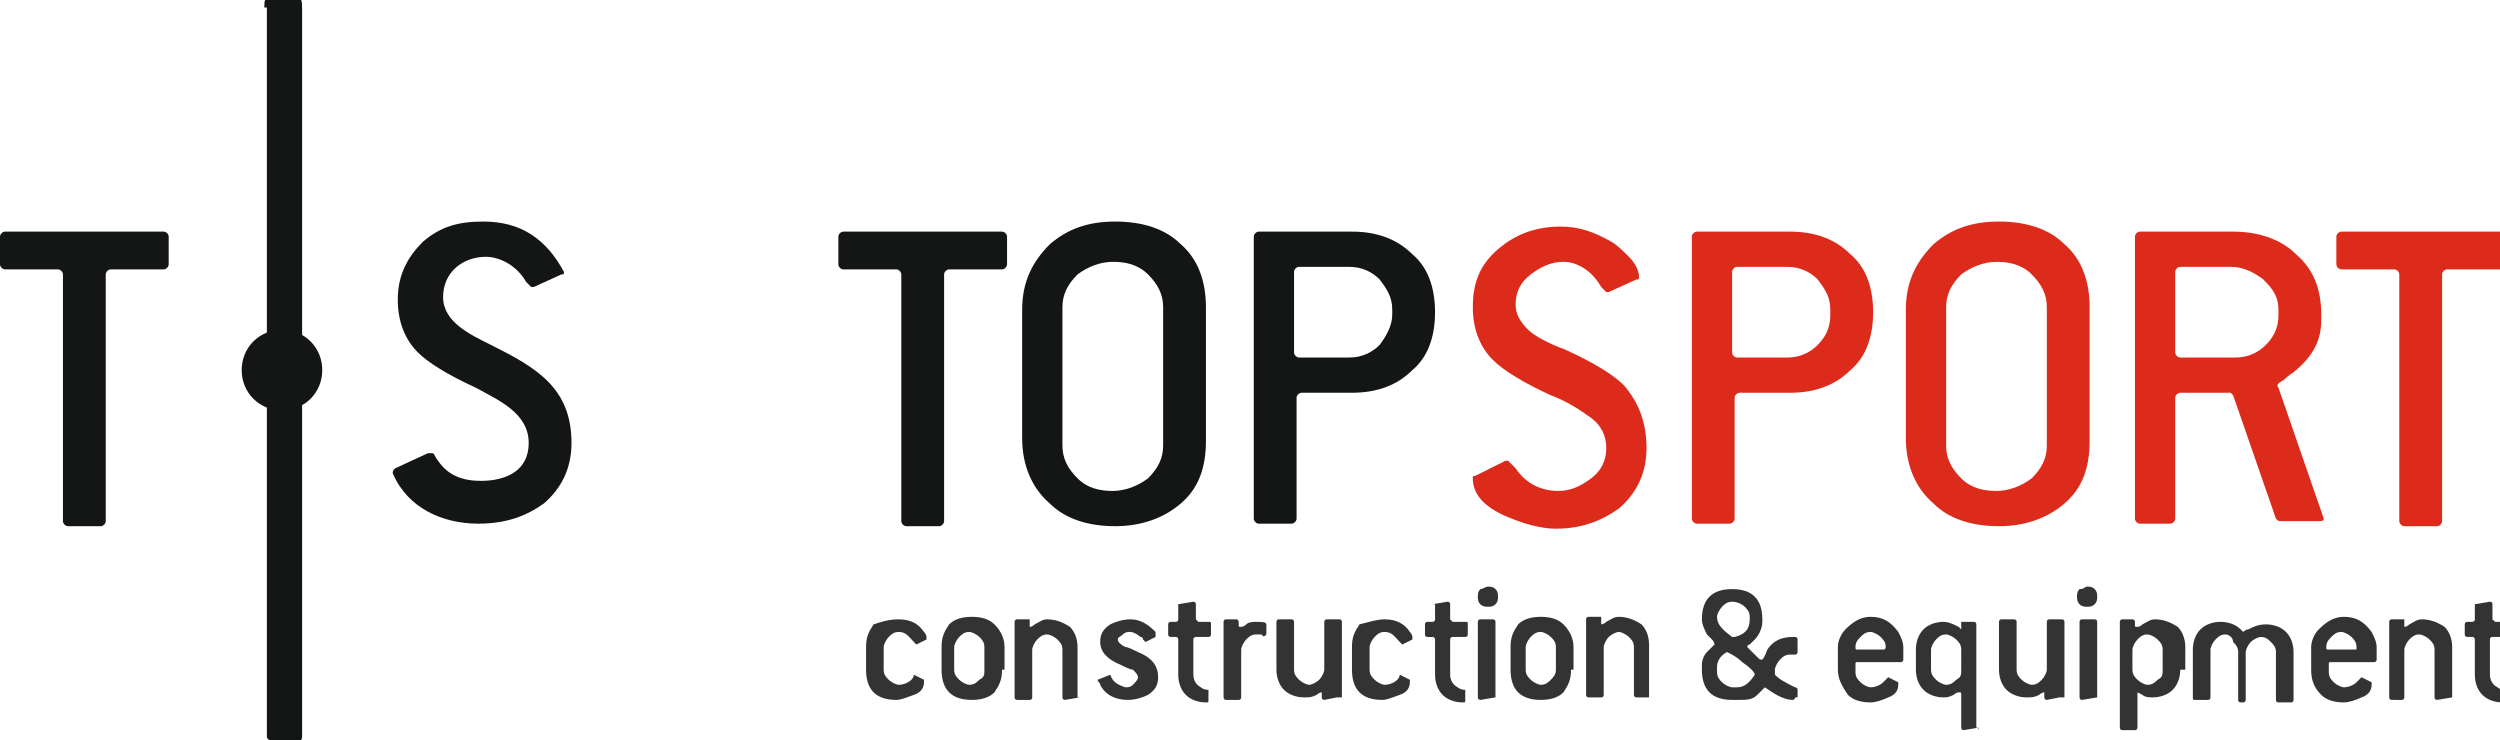 <?xml version="1.0" encoding="utf-8"?>
<!-- Generator: Adobe Illustrator 22.0.1, SVG Export Plug-In . SVG Version: 6.00 Build 0)  -->
<svg version="1.1" id="Слой_1" xmlns="http://www.w3.org/2000/svg" xmlns:xlink="http://www.w3.org/1999/xlink" x="0px" y="0px"
	 viewBox="0 0 99.3 29.4" style="enable-background:new 0 0 99.3 29.4;" xml:space="preserve">
<style type="text/css">
	.st0{fill:#141515;}
	.st1{fill-rule:evenodd;clip-rule:evenodd;fill:#141515;}
	.st2{fill:#DC2A1B;}
	.st3{fill:#333333;}
</style>
<path class="st0" d="M6.7,10.5c0,0.1-0.1,0.2-0.2,0.2H4.4c-0.1,0-0.2,0.1-0.2,0.2v9.8c0,0.1-0.1,0.2-0.2,0.2H2.7
	c-0.1,0-0.2-0.1-0.2-0.2v-9.8c0-0.1-0.1-0.2-0.2-0.2H0.2c-0.1,0-0.2-0.1-0.2-0.2V9.4c0-0.1,0.1-0.2,0.2-0.2h6.3
	c0.1,0,0.2,0.1,0.2,0.2V10.5z"/>
<path class="st0" d="M22.7,17.6c0,1-0.4,1.8-1.1,2.4c-0.7,0.5-1.5,0.8-2.6,0.8c-1.4,0-2.8-0.6-3.4-2c0-0.1,0-0.1,0.1-0.2L17,18
	c0.1,0,0.1,0,0.2,0c0.1,0.1,0.1,0.2,0.2,0.3c0.4,0.6,1,0.8,1.7,0.8c1,0,1.9-0.4,1.9-1.5c0-1.2-1.2-1.7-2.1-2.2
	c-1.1-0.5-1.9-1-2.3-1.4c-0.5-0.5-0.8-1.2-0.8-2.1c0-1,0.4-1.7,1-2.3c0.7-0.6,1.4-0.8,2.4-0.8c1.5,0,2.5,0.7,3.2,2
	c0,0.1,0,0.1-0.1,0.1l-1.1,0.5c0,0,0,0-0.1,0c0,0-0.1-0.1-0.2-0.2c-0.4-0.7-1.1-1-1.6-1c-0.9,0-1.7,0.6-1.7,1.6c0,1,1.1,1.5,1.9,1.9
	C21.3,14.6,22.7,15.4,22.7,17.6"/>
<path class="st0" d="M10.5,0.3c0-0.3,0-0.4,0.3-0.4c0.1,0,0.8,0,0.9,0c0.3,0,0.3,0.1,0.3,0.5v28.8c0,0.3-0.1,0.2-0.3,0.2l-0.9,0
	c-0.2,0-0.2-0.1-0.2-0.2V0.3z"/>
<path class="st1" d="M11.2,13.1c0.9,0,1.6,0.7,1.6,1.6c0,0.9-0.7,1.6-1.6,1.6c-0.9,0-1.6-0.7-1.6-1.6C9.6,13.8,10.3,13.1,11.2,13.1"
	/>
<path class="st0" d="M55.3,12.5l0-0.2c0-0.5-0.2-0.8-0.5-1.2c-0.3-0.3-0.7-0.5-1.2-0.5h-2c-0.1,0-0.2,0.1-0.2,0.2V14
	c0,0.1,0.1,0.2,0.2,0.2h2c0.5,0,0.9-0.2,1.2-0.5C55.1,13.3,55.3,12.9,55.3,12.5 M57,12.4c0,1-0.3,1.8-0.9,2.3
	c-0.6,0.6-1.4,0.9-2.4,0.9h-2c-0.1,0-0.2,0.1-0.2,0.2v4.8c0,0.1-0.1,0.2-0.2,0.2h-1.3c-0.1,0-0.2-0.1-0.2-0.2V9.4
	c0-0.1,0.1-0.2,0.2-0.2h3.7c1,0,1.8,0.3,2.4,0.9C56.7,10.6,57,11.4,57,12.4z M46.2,17.7v-5.5c0-0.5-0.2-0.9-0.6-1.3
	c-0.4-0.4-0.9-0.5-1.4-0.5c-0.5,0-1,0.2-1.4,0.5c-0.4,0.4-0.6,0.8-0.6,1.3v5.5c0,0.5,0.2,0.9,0.6,1.3c0.4,0.4,0.9,0.5,1.4,0.5
	c0.5,0,1-0.2,1.4-0.5C46,18.6,46.2,18.2,46.2,17.7z M47.9,17.5c0,1.1-0.3,1.9-1,2.5c-0.7,0.6-1.6,0.9-2.6,0.9c-1.1,0-2-0.3-2.6-0.9
	c-0.7-0.6-1.1-1.5-1.1-2.6v-5.1c0-1.1,0.4-1.9,1.1-2.6c0.7-0.6,1.5-0.9,2.6-0.9c1.1,0,2,0.3,2.6,0.9c0.7,0.6,1,1.5,1,2.5V17.5z
	 M40,10.5c0,0.1-0.1,0.2-0.2,0.2h-2.1c-0.1,0-0.2,0.1-0.2,0.2v9.8c0,0.1-0.1,0.2-0.2,0.2H36c-0.1,0-0.2-0.1-0.2-0.2v-9.8
	c0-0.1-0.1-0.2-0.2-0.2h-2.1c-0.1,0-0.2-0.1-0.2-0.2V9.4c0-0.1,0.1-0.2,0.2-0.2h6.3c0.1,0,0.2,0.1,0.2,0.2V10.5z"/>
<path class="st2" d="M99.5,10.5c0,0.1-0.1,0.2-0.2,0.2h-2.1c-0.1,0-0.2,0.1-0.2,0.2v9.8c0,0.1-0.1,0.2-0.2,0.2h-1.3
	c-0.1,0-0.2-0.1-0.2-0.2v-9.8c0-0.1-0.1-0.2-0.2-0.2h-2.1c-0.1,0-0.2-0.1-0.2-0.2V9.4c0-0.1,0.1-0.2,0.2-0.2h6.3
	c0.1,0,0.2,0.1,0.2,0.2V10.5z M90.5,12.5v-0.2c0-0.5-0.2-0.8-0.6-1.2c-0.4-0.3-0.8-0.5-1.3-0.5h-2c-0.1,0-0.2,0.1-0.2,0.2V14
	c0,0.1,0.1,0.2,0.2,0.2h2.2c0.5,0,0.9-0.2,1.2-0.5C90.4,13.3,90.5,12.9,90.5,12.5z M92.3,20.6c0,0.1-0.1,0.1-0.2,0.1h-1.5
	c-0.1,0-0.1,0-0.2-0.1l-1.7-4.9c0,0-0.1-0.1-0.1-0.1h-2c-0.1,0-0.2,0.1-0.2,0.2v4.8c0,0.1-0.1,0.2-0.2,0.2H85
	c-0.1,0-0.2-0.1-0.2-0.2V9.4c0-0.1,0.1-0.2,0.2-0.2h3.7c1,0,1.9,0.3,2.5,0.9c0.7,0.6,1,1.4,1,2.4v0.2c0,0.8-0.3,1.4-1,2
	c-0.1,0.1-0.3,0.2-0.5,0.4c-0.2,0.1-0.3,0.2-0.2,0.3l0,0L92.3,20.6C92.3,20.6,92.3,20.6,92.3,20.6z M81.3,17.7v-5.5
	c0-0.5-0.2-0.9-0.6-1.3c-0.4-0.4-0.9-0.5-1.4-0.5c-0.5,0-1,0.2-1.4,0.5c-0.4,0.4-0.6,0.8-0.6,1.3v5.5c0,0.5,0.2,0.9,0.6,1.3
	c0.4,0.4,0.9,0.5,1.4,0.5c0.5,0,1-0.2,1.4-0.5C81.1,18.6,81.3,18.2,81.3,17.7z M83,17.5c0,1.1-0.3,1.9-1,2.5
	c-0.7,0.6-1.6,0.9-2.6,0.9c-1.1,0-2-0.3-2.6-0.9c-0.7-0.6-1.1-1.5-1.1-2.6v-5.1c0-1.1,0.4-1.9,1.1-2.6c0.7-0.6,1.5-0.9,2.6-0.9
	c1.1,0,2,0.3,2.6,0.9c0.7,0.6,1,1.5,1,2.5V17.5z M72.7,12.5l0-0.2c0-0.5-0.2-0.8-0.5-1.2c-0.3-0.3-0.7-0.5-1.2-0.5h-2
	c-0.1,0-0.2,0.1-0.2,0.2V14c0,0.1,0.1,0.2,0.2,0.2h2c0.5,0,0.9-0.2,1.2-0.5C72.6,13.3,72.7,12.9,72.7,12.5z M74.4,12.4
	c0,1-0.3,1.8-0.9,2.3c-0.6,0.6-1.4,0.9-2.4,0.9h-2c-0.1,0-0.2,0.1-0.2,0.2v4.8c0,0.1-0.1,0.2-0.2,0.2h-1.3c-0.1,0-0.2-0.1-0.2-0.2
	V9.4c0-0.1,0.1-0.2,0.2-0.2h3.7c1,0,1.8,0.3,2.4,0.9C74.1,10.6,74.4,11.4,74.4,12.4z M65.4,17.8c0,1-0.4,1.8-1.1,2.4
	c-0.7,0.5-1.5,0.8-2.5,0.8c-0.6,0-1.3-0.2-2-0.5c-0.9-0.4-1.3-0.9-1.3-1.5c0-0.1,0-0.1,0.1-0.1l1.2-0.6c0,0,0,0,0.1,0
	c0,0,0.1,0.1,0.3,0.3c0.4,0.6,1,0.9,1.7,0.9c0.5,0,0.9-0.2,1.3-0.5c0.4-0.3,0.6-0.7,0.6-1.2c0-0.5-0.2-0.9-0.6-1.2
	c-0.3-0.2-0.8-0.6-1.6-0.9c-1.1-0.5-1.9-1-2.3-1.4c-0.5-0.5-0.8-1.2-0.8-2.1c0-1,0.3-1.7,1-2.3C60.2,9.3,61,9,62,9
	c0.7,0,1.3,0.2,2,0.6c0.2,0.1,0.5,0.4,0.7,0.6c0.3,0.3,0.4,0.6,0.4,0.8c0,0.1,0,0.1-0.1,0.1l-1.1,0.5c0,0,0,0-0.1,0
	c0,0-0.1-0.1-0.2-0.2c-0.4-0.7-1-1-1.5-1c-0.5,0-0.9,0.2-1.3,0.5c-0.4,0.3-0.6,0.7-0.6,1.2c0,0.4,0.2,0.7,0.5,1
	c0.2,0.2,0.7,0.5,1.5,0.8c1.1,0.5,1.9,1,2.3,1.4C65.1,16,65.4,16.8,65.4,17.8z"/>
<path class="st3" d="M98.3,24C98.3,23.9,98.3,23.9,98.3,24l0.6-0.1c0,0,0.1,0,0.1,0.1v0.6c0,0,0.1,0.1,0.1,0.1h0.5
	c0.1,0,0.1,0,0.1,0.1v0.4c0,0,0,0.1-0.1,0.1H99c0,0-0.1,0-0.1,0.1v1.4c0,0.2,0.1,0.4,0.3,0.5c0,0,0.1,0.1,0.3,0.1c0,0,0,0,0,0v0.4
	c0,0.1,0,0.1-0.1,0.1c-0.3,0-0.6-0.1-0.8-0.3c-0.2-0.2-0.3-0.5-0.3-0.8v-1.4c0,0,0-0.1-0.1-0.1H98c0,0-0.1,0-0.1-0.1v-0.4
	c0,0,0-0.1,0.1-0.1h0.2c0,0,0.1,0,0.1-0.1V24z M97.4,27.7C97.4,27.7,97.4,27.7,97.4,27.7l-0.6,0.1c0,0-0.1,0-0.1-0.1v-1.9
	c0-0.2-0.1-0.3-0.2-0.4c-0.1-0.1-0.3-0.2-0.4-0.2c-0.2,0-0.3,0.1-0.4,0.2s-0.2,0.3-0.2,0.4v1.9c0,0,0,0.1-0.1,0.1H95
	c0,0-0.1,0-0.1-0.1v-3c0,0,0-0.1,0.1-0.1h0.4c0,0,0.1,0,0.1,0v0.2c0,0,0,0.1,0,0.1c0,0,0.1,0,0.2-0.1c0.2-0.1,0.3-0.2,0.5-0.2
	c0.3,0,0.6,0.1,0.9,0.3c0.2,0.2,0.3,0.5,0.3,0.8V27.7z M93.6,25.7c0-0.2-0.1-0.3-0.2-0.4c-0.1-0.1-0.3-0.2-0.4-0.2
	c-0.2,0-0.3,0.1-0.4,0.2c-0.1,0.1-0.2,0.2-0.2,0.4c0,0.1,0,0.1,0.1,0.1h1.1C93.6,25.8,93.6,25.8,93.6,25.7
	C93.6,25.7,93.6,25.7,93.6,25.7z M91.8,26.6v-0.9c0-0.2,0.1-0.5,0.3-0.7c0.3-0.3,0.6-0.5,1-0.5c0.5,0,0.8,0.2,1.1,0.6
	c0.1,0.2,0.2,0.4,0.2,0.6v0.5c0,0,0,0.1-0.1,0.1h-1.7c-0.1,0-0.1,0-0.1,0.1v0.3c0,0.2,0.1,0.3,0.2,0.4c0.1,0.1,0.3,0.2,0.4,0.2
	c0.2,0,0.4-0.1,0.5-0.2c0.1-0.1,0.2-0.2,0.2-0.2c0,0,0,0,0,0l0.4,0.2c0,0,0,0,0,0.1c0,0.2-0.1,0.4-0.4,0.5c-0.2,0.1-0.5,0.2-0.7,0.2
	c-0.4,0-0.7-0.1-0.9-0.3C91.9,27.3,91.8,27,91.8,26.6z M88.4,25.2L88.4,25.2c-0.2,0-0.3,0.1-0.4,0.2c-0.1,0.1-0.2,0.3-0.2,0.4v1.9
	c0,0,0,0.1-0.1,0.1h-0.5c-0.1,0-0.1,0-0.1-0.1v-1.9c0-0.3,0.1-0.6,0.3-0.8c0.2-0.2,0.5-0.3,0.8-0.3c0.3,0,0.6,0.1,0.8,0.3
	c0,0,0.1,0.1,0.1,0.1c0,0,0.1-0.1,0.2-0.1c0.2-0.1,0.4-0.2,0.7-0.2c0.3,0,0.6,0.1,0.8,0.3c0.2,0.2,0.3,0.5,0.3,0.8v1.9
	c0,0,0,0.1-0.1,0.1h-0.5c0,0-0.1,0-0.1-0.1v-1.9c0-0.2-0.1-0.3-0.2-0.4c-0.1-0.1-0.2-0.2-0.4-0.2c-0.1,0-0.3,0.1-0.4,0.2
	c-0.1,0.1-0.2,0.3-0.2,0.4v1.9c0,0,0,0.1-0.1,0.1H89c0,0-0.1,0-0.1-0.1v-1.9c0-0.2-0.1-0.3-0.2-0.4C88.7,25.3,88.5,25.2,88.4,25.2z
	 M85.9,26.6v-0.8c0-0.2-0.1-0.3-0.2-0.4c-0.1-0.1-0.3-0.2-0.4-0.2c-0.2,0-0.3,0.1-0.4,0.2c-0.1,0.1-0.2,0.3-0.2,0.4v0.8
	c0,0.2,0.1,0.3,0.2,0.4c0.1,0.1,0.3,0.2,0.4,0.2c0.2,0,0.3-0.1,0.4-0.2C85.9,26.9,85.9,26.8,85.9,26.6z M86.6,26.6
	c0,0.3-0.1,0.6-0.3,0.8c-0.2,0.2-0.5,0.3-0.8,0.3c-0.1,0-0.3,0-0.4-0.1c-0.2-0.1-0.2-0.1-0.2-0.1c0,0,0,0,0,0.1v1.3
	c0,0,0,0.1-0.1,0.1h-0.5c0,0-0.1,0-0.1-0.1v-4.2c0,0,0-0.1,0.1-0.1h0.4c0,0,0.1,0,0.1,0.1v0.1c0,0.1,0,0.1,0.1,0.1
	c0,0,0.1,0,0.2-0.1c0.2-0.1,0.3-0.2,0.5-0.2c0.3,0,0.6,0.1,0.9,0.3c0.2,0.2,0.3,0.5,0.3,0.8V26.6z M83.3,27.7
	C83.3,27.7,83.2,27.7,83.3,27.7l-0.6,0.1c0,0-0.1,0-0.1-0.1v-3c0,0,0-0.1,0.1-0.1h0.5c0,0,0.1,0,0.1,0.1V27.7z M82.9,23.3
	c0.1,0,0.2,0,0.3,0.1c0.1,0.1,0.1,0.2,0.1,0.3c0,0.1,0,0.2-0.1,0.3c-0.1,0.1-0.2,0.1-0.3,0.1c-0.1,0-0.2,0-0.3-0.1
	c-0.1-0.1-0.1-0.2-0.1-0.3c0-0.1,0-0.2,0.1-0.3C82.8,23.4,82.8,23.3,82.9,23.3z M81.8,27.7C81.8,27.7,81.7,27.7,81.8,27.7l-0.5,0.1
	c0,0-0.1,0-0.1-0.1c0-0.1,0-0.2,0-0.2c0,0,0,0,0,0c0,0-0.1,0-0.2,0.1c-0.2,0.1-0.3,0.1-0.5,0.1c-0.3,0-0.6-0.1-0.8-0.3
	c-0.2-0.2-0.3-0.5-0.3-0.8v-1.9c0,0,0-0.1,0.1-0.1h0.5c0,0,0.1,0,0.1,0.1v1.9c0,0.2,0.1,0.3,0.2,0.4c0.1,0.1,0.3,0.2,0.4,0.2
	c0.2,0,0.3-0.1,0.4-0.2c0.1-0.1,0.2-0.3,0.2-0.4v-1.9c0,0,0-0.1,0.1-0.1h0.5c0,0,0.1,0,0.1,0.1V27.7z M77.9,26.6v-0.8
	c0-0.2-0.1-0.3-0.2-0.4c-0.1-0.1-0.3-0.2-0.4-0.2c-0.2,0-0.3,0.1-0.4,0.2c-0.1,0.1-0.2,0.3-0.2,0.4v0.8c0,0.2,0.1,0.3,0.2,0.4
	c0.1,0.1,0.3,0.2,0.4,0.2c0.2,0,0.3-0.1,0.4-0.2C77.9,26.9,77.9,26.8,77.9,26.6z M78.6,28.9C78.6,29,78.5,29,78.6,28.9L78,29
	c0,0-0.1,0-0.1-0.1v-1.3c0-0.1,0-0.1-0.1-0.1c0,0-0.1,0-0.2,0.1c-0.2,0.1-0.3,0.1-0.4,0.1c-0.3,0-0.6-0.1-0.8-0.3
	c-0.2-0.2-0.3-0.5-0.3-0.8v-0.8c0-0.3,0.1-0.6,0.3-0.8c0.2-0.2,0.5-0.3,0.8-0.3c0.2,0,0.4,0.1,0.6,0.2c0.1,0.1,0.1,0.1,0.1,0.1
	c0,0,0,0,0-0.1c0,0,0-0.1,0-0.2c0,0,0,0,0.1,0h0.4c0,0,0.1,0,0.1,0.1V28.9z M74.9,25.7c0-0.2-0.1-0.3-0.2-0.4
	c-0.1-0.1-0.3-0.2-0.4-0.2c-0.2,0-0.3,0.1-0.4,0.2c-0.1,0.1-0.2,0.2-0.2,0.4c0,0.1,0,0.1,0.1,0.1h1.1C74.8,25.8,74.9,25.8,74.9,25.7
	C74.9,25.7,74.9,25.7,74.9,25.7z M73,26.6v-0.9c0-0.2,0.1-0.5,0.3-0.7c0.3-0.3,0.6-0.5,1-0.5c0.5,0,0.8,0.2,1.1,0.6
	c0.1,0.2,0.2,0.4,0.2,0.6v0.5c0,0,0,0.1-0.1,0.1h-1.7c-0.1,0-0.1,0-0.1,0.1v0.3c0,0.2,0.1,0.3,0.2,0.4c0.1,0.1,0.3,0.2,0.4,0.2
	c0.2,0,0.4-0.1,0.5-0.2c0.1-0.1,0.2-0.2,0.2-0.2c0,0,0,0,0,0l0.4,0.2c0,0,0,0,0,0.1c0,0.2-0.1,0.4-0.4,0.5c-0.2,0.1-0.5,0.2-0.7,0.2
	c-0.4,0-0.7-0.1-0.9-0.3C73.2,27.3,73,27,73,26.6z M69.7,26.8c0-0.1-0.2-0.3-0.5-0.5c-0.2-0.2-0.4-0.3-0.6-0.4h0
	c-0.2,0.1-0.4,0.3-0.4,0.6v0.2c0,0.2,0.1,0.3,0.2,0.4c0.1,0.1,0.3,0.2,0.4,0.2h0.2C69.3,27.3,69.5,27.1,69.7,26.8
	C69.7,26.8,69.7,26.8,69.7,26.8z M69.5,24.6v-0.1c0-0.2-0.1-0.3-0.2-0.4c-0.1-0.1-0.3-0.2-0.5-0.2s-0.3,0.1-0.4,0.2
	c-0.1,0.1-0.2,0.3-0.2,0.4c0,0.3,0.2,0.5,0.6,0.8l0.1,0C69.3,25.2,69.5,25,69.5,24.6z M71.3,27.7c0,0,0,0.1-0.1,0.1
	c-0.2,0-0.5-0.1-0.8-0.3l-0.3-0.2l-0.3,0.3c-0.2,0.2-0.4,0.2-0.8,0.2h-0.2c-0.4,0-0.7-0.1-0.9-0.3c-0.2-0.2-0.3-0.5-0.3-0.9v-0.2
	c0-0.2,0.1-0.4,0.2-0.5c0.2-0.2,0.3-0.3,0.3-0.3c0,0,0-0.1-0.1-0.2l-0.2-0.2c-0.1-0.2-0.2-0.4-0.2-0.6c0-0.4,0.1-0.7,0.3-0.9
	c0.2-0.2,0.5-0.3,0.9-0.3c0.4,0,0.7,0.1,0.9,0.3c0.2,0.2,0.3,0.5,0.3,0.9v0.1c0,0.2-0.1,0.5-0.3,0.7c-0.1,0.1-0.1,0.1-0.2,0.2
	c-0.1,0-0.1,0.1-0.1,0.1c0,0,0.1,0.1,0.2,0.2c0.1,0.1,0.1,0.1,0.2,0.2c0.1,0.1,0.1,0.1,0.2,0.1c0,0,0.1-0.1,0.2-0.4
	c0.2-0.3,0.5-0.5,1-0.5h0.1c0,0,0.1,0,0.1,0.1v0.5c0,0,0,0.1-0.1,0.1h-0.2c-0.2,0-0.3,0.1-0.4,0.2c-0.1,0.1-0.2,0.3-0.2,0.4v0.1
	l0,0.1c0.2,0.2,0.4,0.3,0.8,0.5c0,0,0.1,0,0.1,0.1V27.7z M65.6,27.7C65.6,27.7,65.6,27.7,65.6,27.7L65,27.7c0,0-0.1,0-0.1-0.1v-1.9
	c0-0.2-0.1-0.3-0.2-0.4c-0.1-0.1-0.3-0.2-0.4-0.2s-0.3,0.1-0.4,0.2c-0.1,0.1-0.2,0.3-0.2,0.4v1.9c0,0,0,0.1-0.1,0.1h-0.5
	c0,0-0.1,0-0.1-0.1v-3c0,0,0-0.1,0.1-0.1h0.4c0,0,0.1,0,0.1,0v0.2c0,0,0,0.1,0,0.1c0,0,0.1,0,0.2-0.1c0.2-0.1,0.3-0.2,0.5-0.2
	c0.3,0,0.6,0.1,0.9,0.3c0.2,0.2,0.3,0.5,0.3,0.8V27.7z M61.8,26.6v-0.9c0-0.2-0.1-0.3-0.2-0.4c-0.1-0.1-0.3-0.2-0.4-0.2
	c-0.2,0-0.3,0.1-0.4,0.2c-0.1,0.1-0.2,0.3-0.2,0.4v0.9c0,0.2,0.1,0.3,0.2,0.4c0.1,0.1,0.3,0.2,0.4,0.2c0.2,0,0.3-0.1,0.4-0.2
	C61.7,26.9,61.8,26.8,61.8,26.6z M62.4,26.6c0,0.4-0.1,0.6-0.3,0.9c-0.2,0.2-0.5,0.3-0.9,0.3c-0.4,0-0.7-0.1-0.9-0.3
	C60.1,27.3,60,27,60,26.6v-0.9c0-0.4,0.1-0.6,0.3-0.9c0.2-0.2,0.5-0.3,0.9-0.3c0.4,0,0.7,0.1,0.9,0.3c0.2,0.2,0.4,0.5,0.4,0.9V26.6z
	 M59.4,27.7C59.4,27.7,59.4,27.7,59.4,27.7l-0.6,0.1c0,0-0.1,0-0.1-0.1v-3c0,0,0-0.1,0.1-0.1h0.5c0,0,0.1,0,0.1,0.1V27.7z
	 M59.1,23.3c0.1,0,0.2,0,0.3,0.1c0.1,0.1,0.1,0.2,0.1,0.3c0,0.1,0,0.2-0.1,0.3c-0.1,0.1-0.2,0.1-0.3,0.1c-0.1,0-0.2,0-0.3-0.1
	c-0.1-0.1-0.1-0.2-0.1-0.3c0-0.1,0-0.2,0.1-0.3C58.9,23.4,59,23.3,59.1,23.3z M56.9,24C56.9,23.9,56.9,23.9,56.9,24l0.6-0.1
	c0,0,0.1,0,0.1,0.1v0.6c0,0,0.1,0.1,0.1,0.1h0.5c0.1,0,0.1,0,0.1,0.1v0.4c0,0,0,0.1-0.1,0.1h-0.5c0,0-0.1,0-0.1,0.1v1.4
	c0,0.2,0.1,0.4,0.3,0.5c0,0,0.1,0.1,0.3,0.1c0,0,0,0,0,0v0.4c0,0.1,0,0.1-0.1,0.1c-0.3,0-0.6-0.1-0.8-0.3c-0.2-0.2-0.3-0.5-0.3-0.8
	v-1.4c0,0,0-0.1-0.1-0.1h-0.2c0,0-0.1,0-0.1-0.1v-0.4c0,0,0-0.1,0.1-0.1h0.2c0,0,0.1,0,0.1-0.1V24z M55,24.6c0.5,0,0.8,0.2,1,0.5
	c0.1,0.1,0.1,0.2,0.1,0.2c0,0,0,0,0,0.1l-0.4,0.2c0,0,0,0,0,0c0,0,0,0-0.1-0.1c-0.2-0.2-0.3-0.4-0.6-0.4c-0.2,0-0.3,0.1-0.4,0.2
	c-0.1,0.1-0.2,0.3-0.2,0.4v0.9c0,0.2,0.1,0.3,0.2,0.4c0.1,0.1,0.3,0.2,0.4,0.2c0.2,0,0.4-0.1,0.5-0.2c0.1-0.1,0.1-0.2,0.1-0.2
	c0,0,0,0,0,0l0.4,0.2c0,0,0,0,0,0.1c0,0.2-0.1,0.4-0.4,0.5c-0.3,0.1-0.5,0.2-0.7,0.2c-0.4,0-0.7-0.1-0.9-0.3
	c-0.2-0.2-0.3-0.5-0.3-0.9v-0.9c0-0.4,0.1-0.6,0.3-0.9C54.4,24.7,54.7,24.6,55,24.6z M53.1,27.7C53.1,27.7,53.1,27.7,53.1,27.7
	l-0.5,0.1c0,0-0.1,0-0.1-0.1c0-0.1,0-0.2,0-0.2c0,0,0,0,0,0c0,0-0.1,0-0.2,0.1c-0.2,0.1-0.3,0.1-0.5,0.1c-0.3,0-0.6-0.1-0.8-0.3
	c-0.2-0.2-0.3-0.5-0.3-0.8v-1.9c0,0,0-0.1,0.1-0.1h0.5c0,0,0.1,0,0.1,0.1v1.9c0,0.2,0.1,0.3,0.2,0.4c0.1,0.1,0.3,0.2,0.4,0.2
	s0.3-0.1,0.4-0.2c0.1-0.1,0.2-0.3,0.2-0.4v-1.9c0,0,0-0.1,0.1-0.1h0.5c0,0,0.1,0,0.1,0.1V27.7z M50.3,25.2
	C50.3,25.2,50.2,25.3,50.3,25.2c-0.1,0.1-0.1,0.1-0.2,0c-0.1,0-0.1,0-0.2,0c-0.2,0-0.3,0.1-0.4,0.2c-0.1,0.1-0.2,0.3-0.2,0.4v1.9
	c0,0,0,0.1-0.1,0.1h-0.5c0,0-0.1,0-0.1-0.1v-3c0,0,0-0.1,0.1-0.1h0.4c0,0,0.1,0,0.1,0.1v0.1c0,0.1,0,0.1,0.1,0.1c0,0,0.1,0,0.2-0.1
	c0.1-0.1,0.3-0.1,0.4-0.1c0.2,0,0.4,0,0.4,0.1V25.2z M46.8,24C46.8,23.9,46.8,23.9,46.8,24l0.6-0.1c0,0,0.1,0,0.1,0.1v0.6
	c0,0,0.1,0.1,0.1,0.1H48c0.1,0,0.1,0,0.1,0.1v0.4c0,0,0,0.1-0.1,0.1h-0.5c0,0-0.1,0-0.1,0.1v1.4c0,0.2,0.1,0.4,0.3,0.5
	c0,0,0.1,0.1,0.3,0.1c0,0,0,0,0,0v0.4c0,0.1,0,0.1-0.1,0.1c-0.3,0-0.6-0.1-0.8-0.3c-0.2-0.2-0.3-0.5-0.3-0.8v-1.4c0,0,0-0.1-0.1-0.1
	h-0.2c0,0-0.1,0-0.1-0.1v-0.4c0,0,0-0.1,0.1-0.1h0.2c0,0,0.1,0,0.1-0.1V24z M45.9,25.3l-0.4,0.2c0,0,0,0,0,0c0,0,0,0-0.1-0.1
	c0,0,0-0.1-0.1-0.1c-0.1-0.1-0.3-0.2-0.4-0.2c-0.1,0-0.2,0-0.3,0.1c-0.1,0.1-0.2,0.1-0.2,0.2c0,0.1,0.1,0.2,0.3,0.3
	c0.1,0,0.3,0.1,0.5,0.2c0.5,0.2,0.8,0.5,0.8,1c0,0.3-0.1,0.5-0.4,0.7c-0.2,0.1-0.5,0.2-0.8,0.2c-0.5,0-0.9-0.2-1.1-0.6
	c0-0.1-0.1-0.1-0.1-0.2c0,0,0,0,0,0l0.5-0.2c0,0,0,0,0,0c0,0,0,0,0,0c0.1,0.3,0.3,0.4,0.6,0.5c0.1,0,0.2,0,0.3-0.1
	c0.1-0.1,0.2-0.2,0.2-0.3c0-0.1-0.1-0.2-0.2-0.3c-0.1,0-0.3-0.1-0.5-0.2c-0.5-0.2-0.8-0.5-0.8-0.9c0-0.3,0.1-0.5,0.4-0.7
	c0.2-0.1,0.5-0.2,0.8-0.2c0.4,0,0.7,0.2,1,0.5C45.9,25.2,45.9,25.2,45.9,25.3C45.9,25.3,45.9,25.3,45.9,25.3z M42.9,27.7
	C42.9,27.7,42.9,27.7,42.9,27.7l-0.6,0.1c0,0-0.1,0-0.1-0.1v-1.9c0-0.2-0.1-0.3-0.2-0.4c-0.1-0.1-0.3-0.2-0.4-0.2
	c-0.2,0-0.3,0.1-0.4,0.2c-0.1,0.1-0.2,0.3-0.2,0.4v1.9c0,0,0,0.1-0.1,0.1h-0.5c0,0-0.1,0-0.1-0.1v-3c0,0,0-0.1,0.1-0.1h0.4
	c0,0,0.1,0,0.1,0v0.2c0,0,0,0.1,0,0.1c0,0,0.1,0,0.2-0.1c0.2-0.1,0.3-0.2,0.5-0.2c0.3,0,0.6,0.1,0.9,0.3c0.2,0.2,0.3,0.5,0.3,0.8
	V27.7z M39.1,26.6v-0.9c0-0.2-0.1-0.3-0.2-0.4c-0.1-0.1-0.3-0.2-0.4-0.2c-0.2,0-0.3,0.1-0.4,0.2c-0.1,0.1-0.2,0.3-0.2,0.4v0.9
	c0,0.2,0.1,0.3,0.2,0.4c0.1,0.1,0.3,0.2,0.4,0.2c0.2,0,0.3-0.1,0.4-0.2C39.1,26.9,39.1,26.8,39.1,26.6z M39.8,26.6
	c0,0.4-0.1,0.6-0.3,0.9c-0.2,0.2-0.5,0.3-0.9,0.3c-0.4,0-0.7-0.1-0.9-0.3c-0.2-0.2-0.3-0.5-0.3-0.9v-0.9c0-0.4,0.1-0.6,0.3-0.9
	c0.2-0.2,0.5-0.3,0.9-0.3c0.4,0,0.7,0.1,0.9,0.3c0.2,0.2,0.4,0.5,0.4,0.9V26.6z M35.7,24.6c0.5,0,0.8,0.2,1,0.5
	c0.1,0.1,0.1,0.2,0.1,0.2c0,0,0,0,0,0.1l-0.4,0.2c0,0,0,0,0,0c0,0,0,0-0.1-0.1c-0.2-0.2-0.3-0.4-0.6-0.4c-0.2,0-0.3,0.1-0.4,0.2
	c-0.1,0.1-0.2,0.3-0.2,0.4v0.9c0,0.2,0.1,0.3,0.2,0.4c0.1,0.1,0.3,0.2,0.4,0.2c0.2,0,0.4-0.1,0.5-0.2c0.1-0.1,0.1-0.2,0.1-0.2
	c0,0,0,0,0,0l0.4,0.2c0,0,0,0,0,0.1c0,0.2-0.1,0.4-0.4,0.5c-0.3,0.1-0.5,0.2-0.7,0.2c-0.4,0-0.7-0.1-0.9-0.3
	c-0.2-0.2-0.3-0.5-0.3-0.9v-0.9c0-0.4,0.1-0.6,0.3-0.9C35,24.7,35.3,24.6,35.7,24.6z"/>
</svg>
